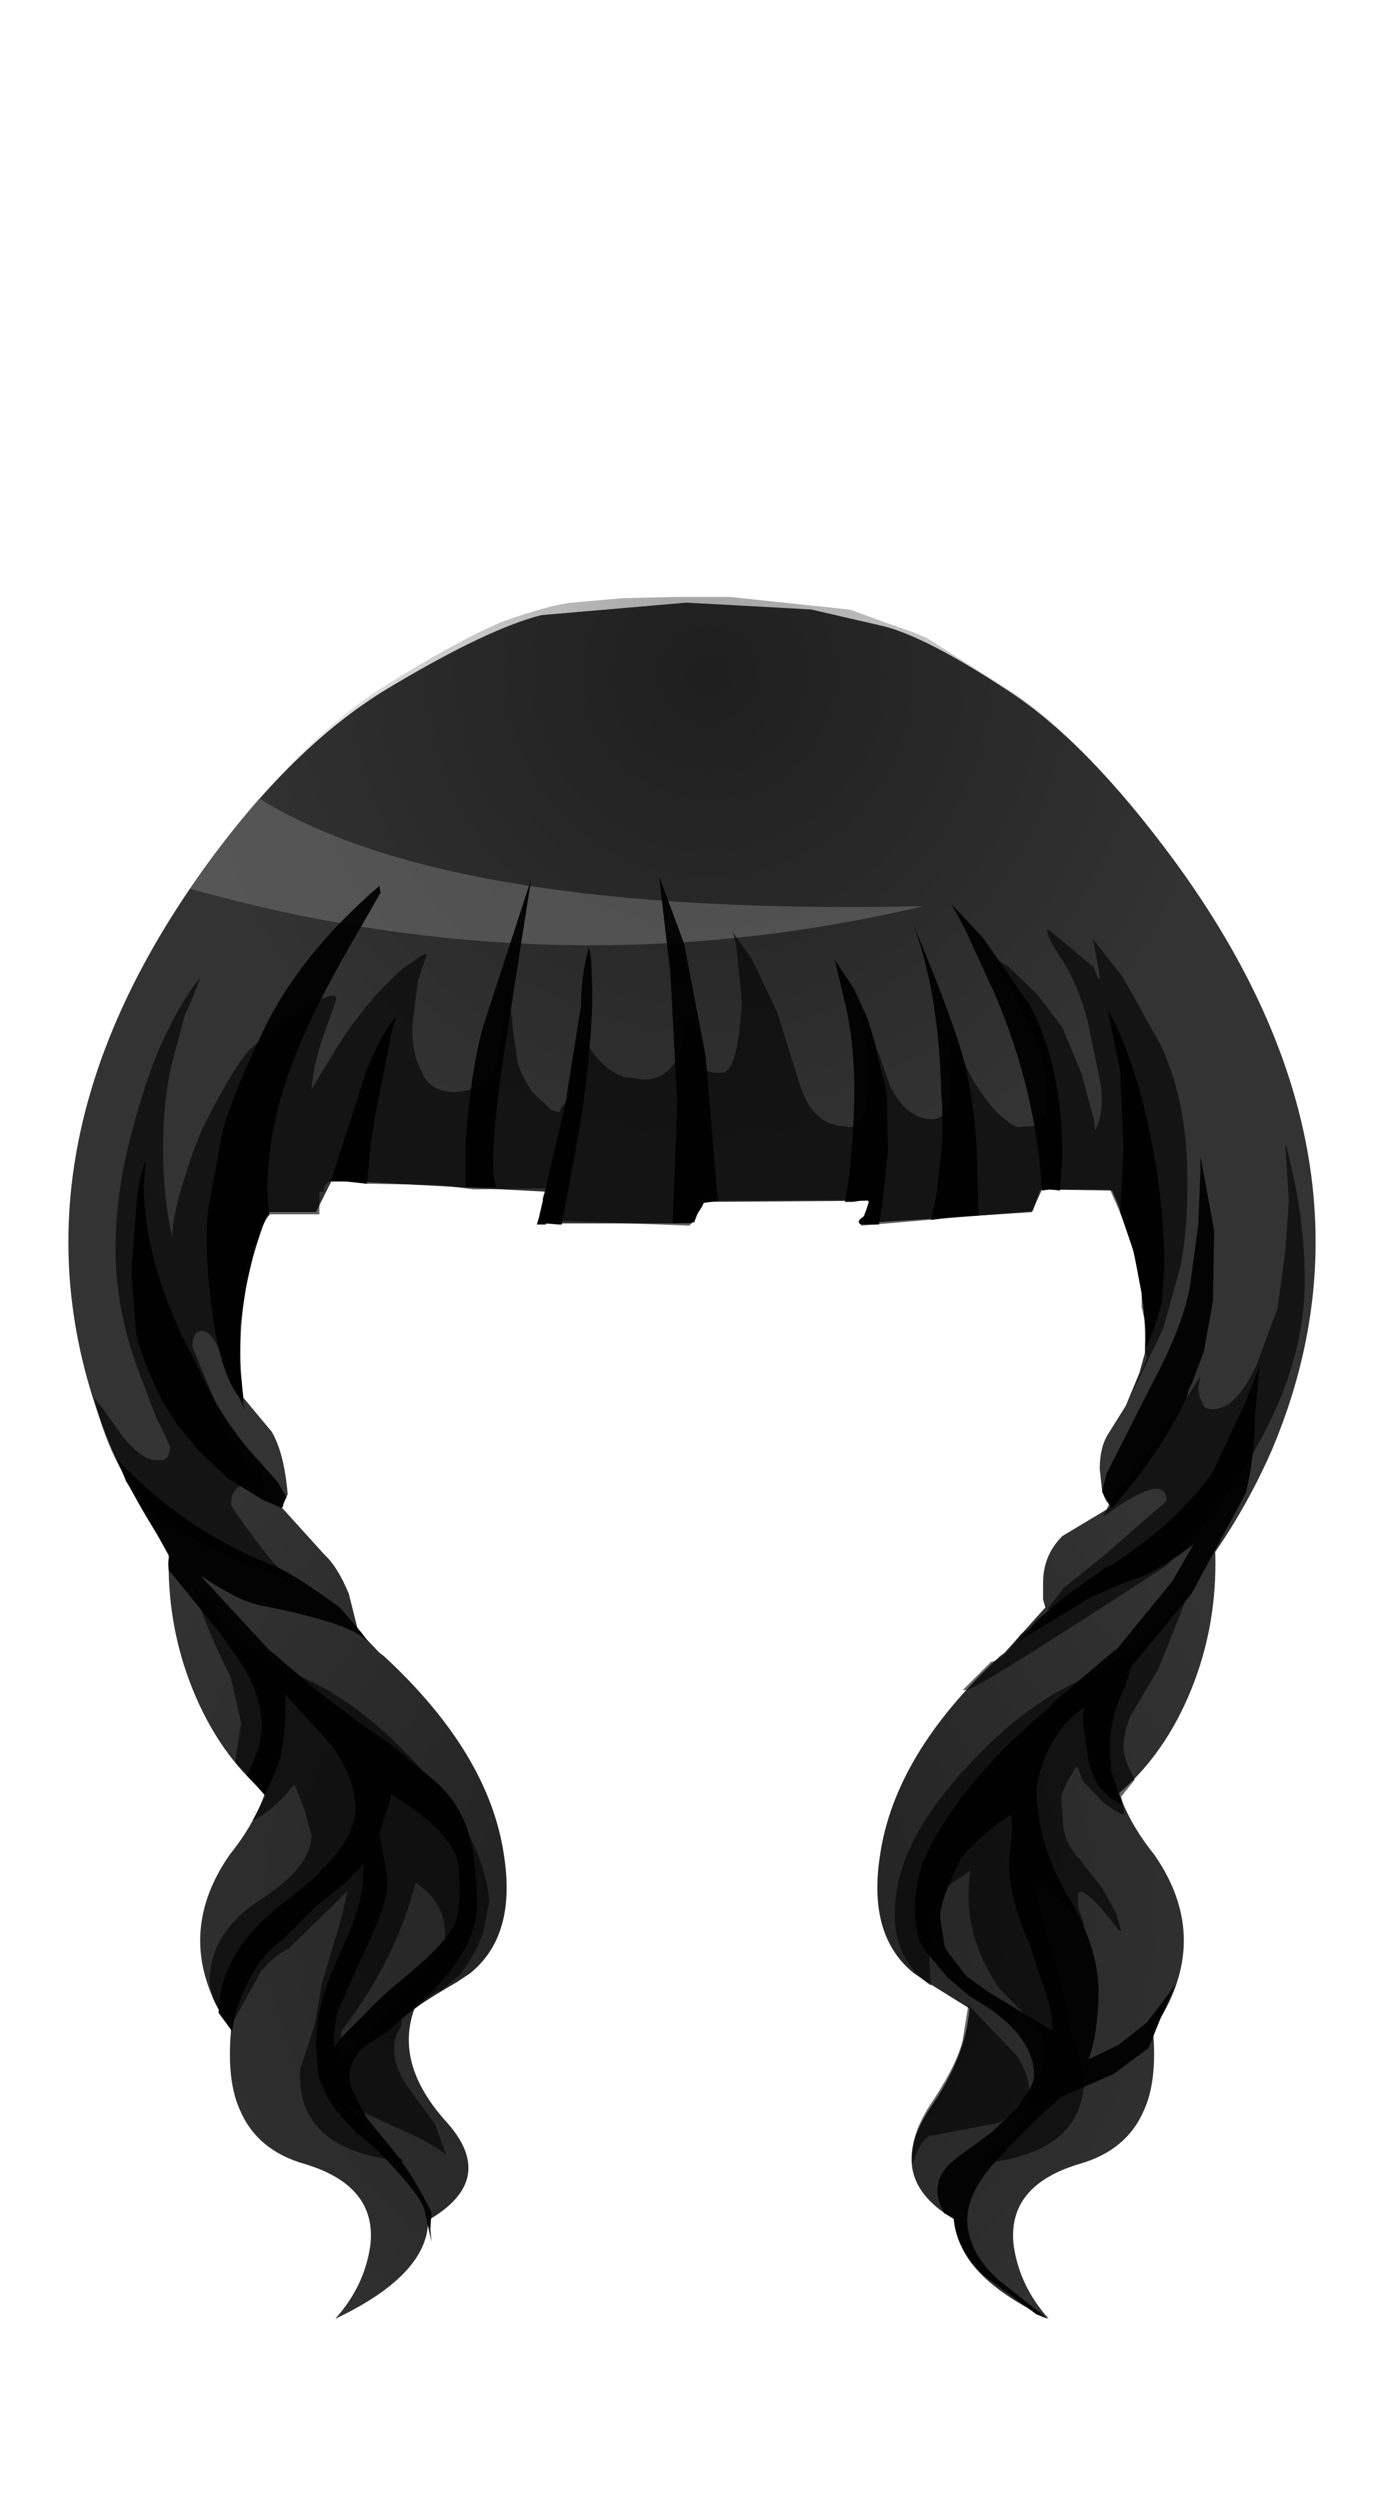<svg xmlns="http://www.w3.org/2000/svg" xmlns:ffdec="https://www.free-decompiler.com/flash" xmlns:xlink="http://www.w3.org/1999/xlink" ffdec:objectType="frame" width="61.1" height="110.35"><g transform="translate(4 25.7)"><use ffdec:characterId="5" xlink:href="#a" width="55.1" height="75.75" transform="translate(-1 .9)"/><clipPath id="b"><path fill="#985252" fill-rule="evenodd" d="M47.85 12.3q9.7 13.25 4.3 26-1.05 2.4-2.5 4.5.1 3.2-1.05 6.05t-3.2 4.6q.5 1.4 1.55 2.7 2.65 3.8-.05 7.75.2 2.25-.4 3.55-.75 1.75-2.8 2.35-3.25.95-2.95 3.6.25 1.8 1.55 3.25-4.1-1.95-4.1-4.35-3.25-1.85-1.1-5 1.55-2.25 1.7-4.35l-1.85-1.15-.6-.4q-2.05-1.65-1.5-5.2.65-4.5 5.3-8.8l.2-.15 1.8-2-.1-.35v-.75q0-1.2.85-2.05l2-1.2.1-.15q-.25-.25-.35-.7l-.1-.9q0-1 .4-1.6l.75-1.2.6-1.45.25-.9q.1-3.6-1.45-7.15L42 26.8l-.45 1-7.55.5.4-1-7.3.05-.55.95H19.8l.3-1.4-9.45-.5-.7 1.4h-2.1Q6.2 31.85 6.75 36L8 37.5q.55.95.7 2.75l-.25.6 1.9 2.1q.55.5 1.05 1.7l.4 1.6.95 1 .2.15q4.65 4.3 5.3 8.8.55 3.55-1.5 5.2l-.6.4q-1.05.6-1.85 1.15-.9 2.45 1.4 5t-.8 4.35q0 2.4-4.1 4.35 1.3-1.45 1.55-3.25.3-2.65-2.95-3.6-2.05-.6-2.8-2.35-.6-1.3-.4-3.55-2.7-3.95-.05-7.75 1.05-1.3 1.55-2.7-2.05-1.75-3.2-4.6T3.45 42.8Q2 40.7.95 38.3q-5.4-12.75 4.3-26 3.9-5.3 7.7-7.7 3.2-2 5.2-2.85 2.1-.75 3.1-.85L23.5.7l2.3-.05h2.45l5.2.55.2.05 1.5.55 1.15.4.6.25 3.8 2.4Q43.95 7 47.85 12.3"/></clipPath><g clip-path="url(#b)"><use ffdec:characterId="7" xlink:href="#c" width="61.1" height="110.35" transform="translate(-4 -25.7)"/></g><use ffdec:characterId="8" xlink:href="#d" width="53.45" height="63.65" transform="translate(.15 13)"/></g><defs><radialGradient id="e" cx="0" cy="0" r="819.2" gradientTransform="translate(27.3 4.05)scale(.037)" gradientUnits="userSpaceOnUse" spreadMethod="pad"><stop offset="0" stop-opacity=".4"/><stop offset=".765" stop-opacity="0"/></radialGradient><radialGradient id="f" cx="0" cy="0" r="819.2" gradientTransform="translate(28.7 62.2)scale(.047)" gradientUnits="userSpaceOnUse" spreadMethod="pad"><stop offset="0" stop-opacity=".4"/><stop offset=".765" stop-opacity="0"/></radialGradient><radialGradient id="g" cx="0" cy="0" r="819.2" gradientTransform="translate(26 58.5)scale(.043)" gradientUnits="userSpaceOnUse" spreadMethod="pad"><stop offset="0" stop-opacity=".4"/><stop offset=".765" stop-opacity="0"/></radialGradient><g id="c" fill-rule="evenodd"><path fill="url(#e)" d="M27.3-25.7q10.25 0 18 6l3 2.65q2.9 2.9 4.85 6.15Q57.1-4.25 57.1 4.05q0 12.3-8.8 21.05-6.5 6.55-15.05 8.2h-11.9q-8.6-1.65-15.15-8.2-5.3-5.35-7.35-12l.45-.15V13l.95-.3 1.05-.25v.25l-.8.9q-.6.55-.6 1.05-.05 1.15 1 1.15 1.3 0 4.75-4.5l.35-.4q2.3-2.4 2.3-3.25V7.6l.8-1.2q0-1.55-4.2.85-1.95-.9-4.75.6-1.5.8-2.2 1.55-.45-2.6-.45-5.35 0-8.3 3.95-14.95 1.9-3.25 4.75-6.15l3.05-2.65q7.75-6 18.05-6" transform="translate(4 25.7)"/><path fill="url(#f)" d="M-.65 77.15v1.15H.1v6.35h-2.8v-7.5z" transform="translate(4 25.7)"/><path fill="url(#g)" d="M-.65 77.15H-4V39.8h60v37.35z" transform="translate(4 25.7)"/><path fill="#797979" fill-opacity=".498" d="M11.3 35.15q8.3 5.3 29.45 4.85-16.35 3.85-32.8-.9l1.9-2.35.15-.15zM5.05 38.2l.4-.1-.05.2z"/></g><g id="d" fill-rule="evenodd"><path fill-opacity=".941" d="m42.2 13.8-.35.05q-.25-4.35-2.05-8.6L38.45 2.3l-.6-1.1 1.4 1.5 2.05 2.95q1.45 2.7 1.45 6.7l-.1 1.5zm6.55 1.55.1-2.45v-.55l.6 3.25-.05 3.1-.4 2.25-.55 1.45-.15.3v.05l-.05.2q-1.2 2.55-3.3 4.9l-.45-.7.2-.8 1.95-3.85q1.5-2.8 1.75-4.55zm2.7 6.25-.2 2.25q0 1.7-.4 3.35l-2.4 4.45-2.65 3.2-.3.95q-.65 1.25-.65 2.55l.05 1.1.45 1.35.05.15-.35-.2-.25-.1-.05-.15q-.55-.3-.85-1.5l-.25-1.75.05-.6-.65.55-.05.1-.1.05q-1.1 1.35-1.3 3 .1 2.5 1.4 4.65 1.35 2.25 1.35 4.25-.05 1.95-.45 2.95l1.35-.65 1.25-1 1.25-1.65-.65 1.45-.4 1-.15.35L45 52.85l-2.3 1-1.1 1-1.35 1.35h.05q-1.75 1.65-1.75 3.1.05 1.45 1.4 2.65l2.15 1.7-.5-.2-2.3-1.7q-1.25-1.15-1.35-2.55l-.4-.2q-.85-1.45.6-2.5l1.5-1.1 1.15-1.1.1-.15.05-.15q.55-.65.55-1.1 0-1.55-1.9-2.9l-.95-.6-.95-.8-1.05-1.25q-.4-.6-.4-1.85 0-.9.3-1.9 1.5-3.5 5.65-6.95l.15-.2.05-.05 2.65-2.25.1-.05 2.45-3 .95-1.65q-1.05.85-2.3 1.45-.35.1-.85.3-1.6.65-2.05 1l-2.55 1.55.45-.5.4-.45 1.1-.95 1.9-1.35.1-.05h.05l.2-.1.2-.15q2.75-1.85 4.2-3.95l1.5-3.2zM45.3 8.55l-.55-2.7q.9 1.6 1.55 4.1.95 3.75.95 7.25l-.1 1.55-.3 1.05-.4 1V20l-.2-1.6-.35-1.85-.6-1.75.15-2.85zM22 5.05q0 2.3-.55 6l-.8 4.3h-.15l-.55-.05v.05h-.4l.1-.35 1.15-4.95.7-4.35q0-1.35.35-2.6l.1.55zM24.95 0l.1.25 1 2.7L27 7.9l.5 5.95.05.35v.1l-.65.1-.05.15-.2.3-.15.4-.95.05.2-5.3-.3-5.7zm-4.1 9.9.15-.45-.15.4zm16.6.35-.05-.75q-.1-4.4-1.25-7.45 2.05 4.9 2.4 6.65.45 2.25.45 4.45l.05 1.8-1.1.05-1 .15.25-1.15.25-2.3zm-4.3-4.7-.45-1.9.85 1.3.6 1.3.25.9.6 2.4.05 2.55-.25 2.4-.15.85h-.8q-.25-.15.2-.4v-.05l.15-.55-.05-.1-.65.1h-.35q.3-1.45.4-4.05.1-2.65-.4-4.75M7.4 6.95Q9 3.5 12.6.4l.05.3-1.35 2.35Q8.9 7.2 8.15 10.1q-.7 2.85-.4 4.8-.35.35-.4.75l-.3.9-.35 1.55-.25 1.7v1.05q-.05.85.05 1.25l.1 1.1q-1-1-1.4-4.15t-.1-4.7l.5-2.75q.2-1.25 1.8-4.65M19.3.1 18 8.45q-.6 4.3-.25 5.25H16.4v-1.9q.2-3 .75-5.1zM13 7.6l-.6 3-.2 1.4-.15 1.55-.9-.1h-.7L12 8.65q.7-1.8 1.35-2.5-.25.7-.35 1.45M3.35 30.05l-.8-1.45-1.15-1.95-.35-.9q3.05 3.2 7 4.7.95.45 2.8 1.8l.95 1.1.3.4-.25-.2q-.95-.7-4.55-1.4l-.15-.05q-.75-.15-2.2-1.1l-.25-.15 3.1 3.35.1.05 1.85 1.6 2.05 1.55 1.3.9 1.7 1.4q1.15.9 1.65 2.25.45 1.3.45 3.5-.05 2.15-2.8 4.5l-1.05.95-1.15.75-.2.2q-.7.95-.25 1.8l.6 1.15 1.15 1.4q.95 1.2 1.7 2.75l-.05.75.05.55-.3-1.35q-.1-.65-2.1-2.7l-.95-.8-.6-.65-.3-.35-.35-.55-.4-.9-.1-1.45q0-1.75 1.05-3.95 1.05-2.25 1.05-3.5v-.5l-.8.85-1.3 1.05-1.45 1.45q-1.1.75-1.75 2.3-.4.9-.5 1.75l-.6-.8q.05-2.8 3.05-5 3-2.3 3-4.05-.1-1.8-1.5-3.25l-1.55-1.7v-.05l-.05-.05Q8.5 38.4 8 39.5l-.45 1.05-.8-.9q.65-1.25.65-2.15 0-1.5-1.05-3l-.85-1.2-2.2-2.7q-.05-.5.05-.55M2.3 12.5l-.1 1.1q0 3.05 1.7 6.7l.65 1.25q.85 2 2.25 3.7l1.3 1.45.4.7q-.15.1-.15.35v.05l-.1.05-.8-.35-1.55-.95-1.35-1.3-.9-1.1L3 23.1q-.9-1.8-1.15-3l-.2-2.7.25-3.3q.15-1.05.4-1.6M38 43.9q-.65 1.4-.65 2l.2 1.3.1.2.8 1.05.1.1.9.65 2.8 1.7.05.05v-.35q0-.65-.6-2.25l-.4-1.25q-.9-2-.9-3.6l.15-1.5-.05-.6q-1.25.75-2.25 1.95zm-25.4-1.7.35 1.95q.1.95-.9 3.05l-1.2 2.65q-.25.6-.25 1.65v.2l.3-.45 1.2-1.2q.5-.55 1.35-1.25 2.2-1.8 2.5-2.65.3-.9.15-2.4-.15-1.55-3-3.25v.15z"/><path fill-opacity=".6" d="m44.4 4.35-.3-1.6 1.3 1.65 1.65 2.95q1.05 2.15 1.2 5.1.1 2.9-.3 4.8l-.75 2.7-1.5 3.1.7-1.6.1-.25-.05-.05-.05-.15v-.35l.05-.8-.2-.85v-1.15q0-.95-1.4-4.05h-3.1l-.3.95-7.6.65.55-1.15-7 .05v-.25l-.1.1q-.3.05-.45.25l-.2.4-.1.15-.25.45-6.65-.25.2-.7-.05-.25.15-.45-3.2.05-1.55-.2-3.15-.05-1.35-.15q-.55 0-.55.45v.05h-.2v1h-2.2q-.55.8-.85 1.9-.2.3-.3 1.15-.15.8-.15 2.15l-.05 1.45v.25l.1.8.15.95-.3-.7-.8-1.9q-.35-.9-.8-.9-.4 0-.4.7l1.3 3.15q.85 1.7 1.75 2.45l.2.75q-1.55-.7-1.55.65Q7.55 30 8.8 31.2q-1.5-.75-1.9-.8h-.2q-2.85-1.35-3.85-2.15Q.85 26.5 0 23l.25.3.05.05 1 1.4q.85 1 1.4 1h.35q.3-.1.3-.6l-.4-.9L2.8 24l-.9-2.35Q.95 19 .95 16.45t.75-5.3q.75-2.8 1.55-4.35Q4 5.25 4.7 4.45l-.35.9-.35.8-.55 2.05q-.4 1.65-.4 3.8 0 2.1.4 3.9.05-1.1.55-2.6.5-1.7 1.1-2.8 1.05-2.05 1.75-2.85l1.3-1.15 1.55-.95.7-.3h.25l.05.15-.55 1.55Q9.7 8.2 9.6 9.4q1.5-2.55 1.9-3 .65-.9 1.4-1.65l.6-.6.85-.6q.2-.15.35-.15l-.4 1.2-.25 2q0 1.35.45 2.05l.05.15q.4.7 1.4.7l.4-.05q1.5-.25 1.7-2.6V6.8l.05-.6q.15-1.6.25-.9l.15 1.5.2 1.4q.15.55.65 1.3l.85.8.35.1.1-.25q.45-.3.5-2.2.15-.7.45-.85l.35.55q.6.9 1.5 1.2h.1l.7.1q1.7 0 1.85-2.6h.1q.4 0 .75 1.25l-.05.35v.4q.1.35.85.3.7-.1.85-3.2L28.35 3l-.15-.55.85 1.2 1.1 2.3 1 3.2Q31.7 10.9 33 11l.35.05q.85 0 .85-2.65L34.05 7l-.2-.9v-.15l.15.25.3.5.25.85.6 1.7q.7 1.4 1.8 1.45.8 0 .85-1.05l.05-1.45-.1-1.1v-.3l.75 1.6q1.05 2.05 2.25 2.65l.75-.05.5-.5.05-1.3q0-.95-.6-2.2l-.85-1.75-.85-1.65.6.35 1.3 1.25 1.1 1.45.85 2.05.55 2.05.05.45q.4-.75.25-2l-.6-2.9q-.45-1.65-1.15-2.7t-.6-1.3L44.15 4q.25.8.25.35m8.25 7.55.2.9q.6 2.45.6 5.05 0 4.65-3.6 9.6l-.6.8-.75.95-1.15 1.2-.15.1q-2.3 1.5-2.7 1.75-5.65 3.65-6 3.65h-.15l1.25-1.25q.55-.05 1.3-1.2l1.5-1-.3-.15.7-.9 1.8-1.45 2.75-2.4q0-1.35-2.8.7l.3-.65 2.7-3.55 1.3-2-.1.5.05.4.15.3q.05.25.45.25 1 0 1.9-1.9l.95-2.55.35-2.6.15-2.15-.15-2.4zm-4.2 19.4L47 34.95l-1.25 2.1q-.3.8-.3 1.35 0 .5.3 1.05l.2.4-.6.75.15.8q-.25 0-1-.6l-.85-.9-.25-.65-.05.05q-.65 1-.65 1.45l.1 1.2q.1.75.7 1.4l1.05 1.35.6 1.1.2.75-.1-.05q-1.3-1.7-1.7-1.7l-.1.05v.65l.3.85-.65-.7-.25-.35-1.3-.95.3 1.6.9 3.05.3 1.75.65 2q.2 3.6-4.6 4.05l1.4-1.1 1.2-1.45-1.15.4-.6.35-2.9.55q-.5 0-.9 1.25-.2-1.2.9-2.8 1.05-1.6 1.3-2.65l.25-1.55 2.15 2.25q.65 1.05.5 1.7l-.2.4q1.15-1.45.8-3.15L40 49.1q-1.75-2.5-1.3-5.25l-1 .7q-1.05 1.3-.75 4.4-1.3-.9-1.55-2.45-.4-3.1 2.55-6.55 2.65-3.1 5.4-4.4 2.15-1.1 3.35-2.05l.05-.05zm-39 4.15q2.75 1.3 5.4 4.4 2.4 2.8 2.6 5.4l-.25 1.25q-.35 1.1-1.05 1.95l-.8.7q-.25.05-.5.25l-.6.5-.65.5-.05.35q-.3.45-.3 1 0 .75.55 1.6l1.25 1.7.5 1.35q-.8-.6-2.1-1.15l-1.65-.75-.7-.35 1.2 1.45 1.4 1.1q-4.8-.45-4.6-4.05l.65-2 .3-1.75.9-3.05.25-1.1-.65.65-1.95 1.9q-.75.4-1.25 1.05l-1.3 2.35-.6-.8-.2-.4-.15-.7q0-2.2 2.25-3.65T9.6 42.3l-.3-1.1-.45-1.15q-.95 1.2-1.85 1.6l.6-1.1-.7-.8-.65-.65v-.15l.25-1.6-.45-1.95-.05-.15-.2-.4q-.9-1.8-1.45-3.65l1.7 2.15.05.05q1.2.95 3.35 2.05M15 47.6l.5-.5v-.45q0-1.3-1.15-2.15l-.15-.1q-.9 3.45-3.25 6.5-.15.7-.05 1.35.6-.9 2.1-2.1l.45-.6.8-.8.3-.35zm-7.9-6.3v-.05l.05.1z"/></g><path id="a" fill="#333" fill-rule="evenodd" d="m46.3 34.9.25-.9q.1-3.6-1.45-7.15L42 26.8l-.45 1-7.55.5.4-1-7.3.05-.55.95H19.8l.3-1.4-9.45-.5-.7 1.4h-2.1Q6.2 31.85 6.75 36L8 37.5q.55.95.7 2.75l-.25.6 1.9 2.1q.55.5 1.05 1.7l.4 1.6.95 1 .2.15q4.65 4.3 5.3 8.8.55 3.55-1.5 5.2l-.6.4q-1.05.6-1.85 1.15-.9 2.45 1.4 5t-.8 4.35q0 2.4-4.1 4.35 1.3-1.45 1.55-3.25.3-2.65-2.95-3.6-2.05-.6-2.8-2.35-.6-1.3-.4-3.55-2.7-3.95-.05-7.75 1.05-1.3 1.55-2.7-2.05-1.75-3.2-4.6T3.45 42.8Q2 40.7.95 38.3q-5.4-12.75 4.3-26 3.9-5.3 8.1-7.75 4.2-2.5 6.55-3.1L26.3.9l5.5.3 3.25.75q1.9.5 5.4 2.8 3.5 2.25 7.4 7.55 9.7 13.25 4.3 26-1.05 2.4-2.5 4.5.1 3.2-1.05 6.05t-3.2 4.6q.5 1.4 1.55 2.7 2.65 3.8-.05 7.75.2 2.25-.4 3.55-.75 1.75-2.8 2.35-3.25.95-2.95 3.6.25 1.8 1.55 3.25-4.1-1.95-4.1-4.35-3.25-1.85-1.1-5 1.55-2.25 1.7-4.35l-1.85-1.15-.6-.4q-2.05-1.65-1.5-5.2.65-4.5 5.3-8.8l.2-.15 1.8-2-.1-.35v-.75q0-1.2.85-2.05l2-1.2.1-.15q-.25-.25-.35-.7l-.1-.9q0-1 .4-1.6l.75-1.2z" transform="translate(1 -.9)"/></defs></svg>